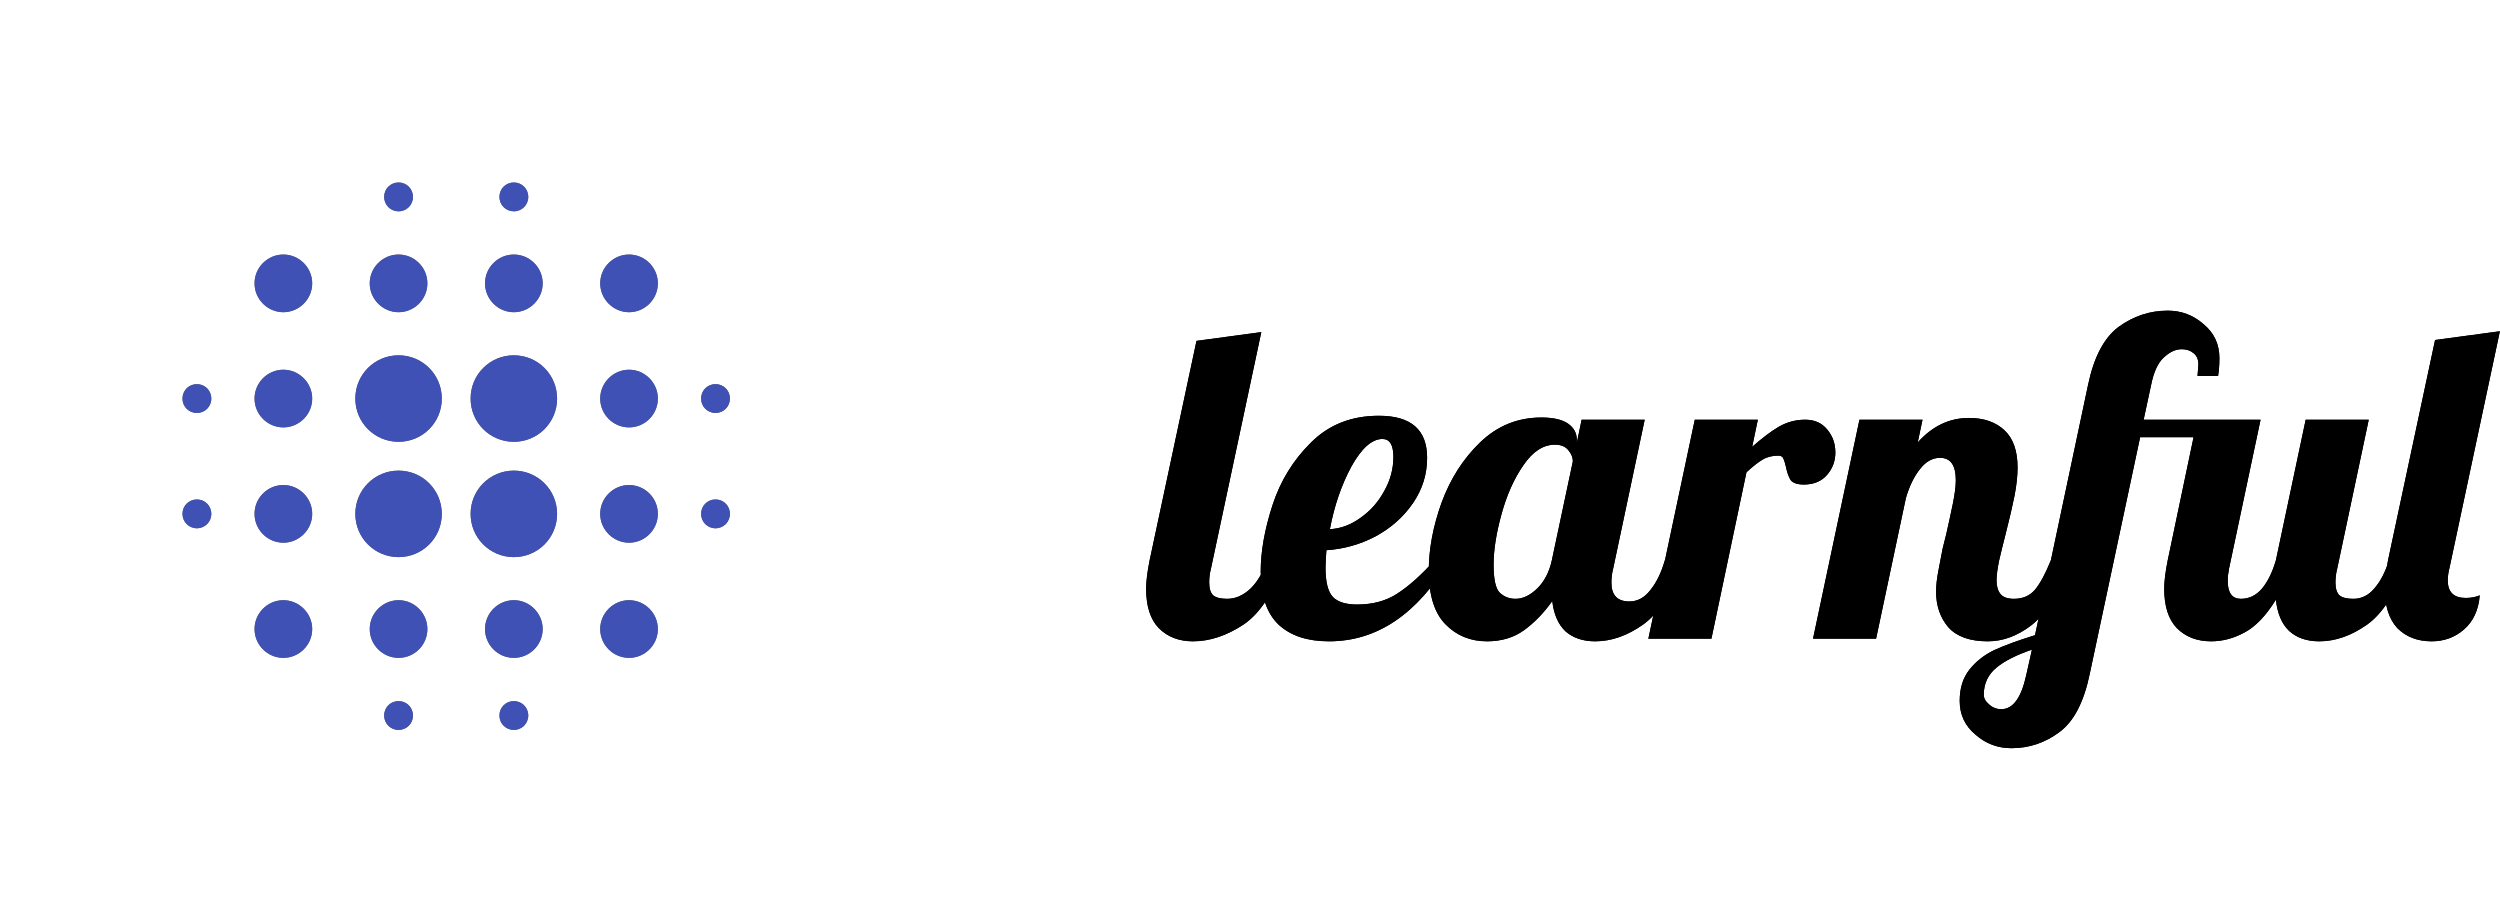 <svg width="137" height="50" viewBox="0 0 137 50" fill="none" xmlns="http://www.w3.org/2000/svg">
<g clip-path="url(#clip0)">
<path d="M15.529 26.58C14.659 26.58 13.949 27.289 13.949 28.16C13.949 29.024 14.658 29.74 15.529 29.74C16.392 29.74 17.109 29.025 17.109 28.16C17.109 27.289 16.392 26.58 15.529 26.58ZM15.529 32.891C14.659 32.891 13.949 33.606 13.949 34.471C13.949 35.341 14.658 36.051 15.529 36.051C16.392 36.051 17.109 35.342 17.109 34.471C17.109 33.608 16.392 32.891 15.529 32.891ZM15.529 20.261C14.659 20.261 13.949 20.976 13.949 21.841C13.949 22.711 14.658 23.421 15.529 23.421C16.392 23.421 17.109 22.712 17.109 21.841C17.109 20.976 16.392 20.261 15.529 20.261ZM10.79 21.051C10.349 21.051 10 21.4 10 21.841C10 22.282 10.349 22.631 10.79 22.631C11.231 22.631 11.58 22.282 11.58 21.841C11.58 21.4 11.23 21.051 10.79 21.051ZM15.529 13.949C14.659 13.949 13.949 14.658 13.949 15.529C13.949 16.392 14.658 17.109 15.529 17.109C16.392 17.109 17.109 16.394 17.109 15.529C17.109 14.659 16.392 13.949 15.529 13.949ZM39.21 22.63C39.651 22.63 40 22.281 40 21.84C40 21.399 39.651 21.05 39.21 21.05C38.769 21.05 38.42 21.399 38.42 21.84C38.42 22.281 38.77 22.63 39.21 22.63ZM28.159 17.109C29.023 17.109 29.739 16.394 29.739 15.529C29.739 14.659 29.024 13.949 28.159 13.949C27.289 13.949 26.579 14.658 26.579 15.529C26.58 16.392 27.289 17.109 28.159 17.109ZM28.159 11.58C28.6 11.58 28.949 11.231 28.949 10.79C28.949 10.349 28.6 10 28.159 10C27.718 10 27.369 10.349 27.369 10.79C27.369 11.231 27.719 11.58 28.159 11.58ZM10.79 27.37C10.349 27.37 10 27.719 10 28.159C10 28.599 10.349 28.949 10.79 28.949C11.231 28.949 11.58 28.6 11.58 28.159C11.58 27.718 11.23 27.37 10.79 27.37ZM21.841 38.42C21.4 38.42 21.051 38.769 21.051 39.21C21.051 39.651 21.4 40 21.841 40C22.282 40 22.631 39.651 22.631 39.21C22.631 38.769 22.281 38.42 21.841 38.42ZM21.841 11.58C22.282 11.58 22.631 11.231 22.631 10.79C22.631 10.349 22.281 10 21.841 10C21.401 10 21.051 10.349 21.051 10.79C21.051 11.231 21.4 11.58 21.841 11.58ZM21.841 17.109C22.711 17.109 23.421 16.394 23.421 15.529C23.421 14.659 22.712 13.949 21.841 13.949C20.977 13.949 20.261 14.658 20.261 15.529C20.261 16.392 20.976 17.109 21.841 17.109ZM21.841 25.79C20.529 25.79 19.471 26.848 19.471 28.16C19.471 29.472 20.529 30.53 21.841 30.53C23.154 30.53 24.211 29.472 24.211 28.16C24.211 26.848 23.152 25.79 21.841 25.79ZM34.471 26.58C33.608 26.58 32.891 27.289 32.891 28.16C32.891 29.024 33.606 29.74 34.471 29.74C35.341 29.74 36.051 29.025 36.051 28.16C36.051 27.289 35.341 26.58 34.471 26.58ZM34.471 32.891C33.608 32.891 32.891 33.606 32.891 34.471C32.891 35.341 33.606 36.051 34.471 36.051C35.341 36.051 36.051 35.342 36.051 34.471C36.051 33.608 35.341 32.891 34.471 32.891ZM34.471 20.261C33.608 20.261 32.891 20.976 32.891 21.841C32.891 22.711 33.606 23.421 34.471 23.421C35.341 23.421 36.051 22.712 36.051 21.841C36.051 20.976 35.341 20.261 34.471 20.261ZM34.471 13.949C33.608 13.949 32.891 14.658 32.891 15.529C32.891 16.392 33.606 17.109 34.471 17.109C35.341 17.109 36.051 16.394 36.051 15.529C36.051 14.659 35.341 13.949 34.471 13.949ZM39.21 27.37C38.769 27.37 38.42 27.719 38.42 28.16C38.42 28.601 38.769 28.95 39.21 28.95C39.651 28.95 40 28.6 40 28.159C40 27.718 39.651 27.37 39.21 27.37ZM28.159 32.891C27.289 32.891 26.579 33.606 26.579 34.471C26.579 35.341 27.288 36.051 28.159 36.051C29.023 36.051 29.739 35.342 29.739 34.471C29.739 33.608 29.024 32.891 28.159 32.891ZM28.159 38.42C27.718 38.42 27.369 38.769 27.369 39.21C27.369 39.651 27.719 40 28.159 40C28.599 40 28.949 39.651 28.949 39.21C28.949 38.769 28.6 38.42 28.159 38.42ZM21.841 19.471C20.529 19.471 19.471 20.529 19.471 21.841C19.471 23.154 20.529 24.211 21.841 24.211C23.154 24.211 24.211 23.154 24.211 21.841C24.211 20.529 23.152 19.471 21.841 19.471ZM21.841 32.891C20.977 32.891 20.261 33.606 20.261 34.471C20.261 35.341 20.976 36.051 21.841 36.051C22.711 36.051 23.421 35.342 23.421 34.471C23.42 33.608 22.711 32.891 21.841 32.891ZM28.159 25.79C26.846 25.79 25.789 26.848 25.789 28.16C25.789 29.472 26.846 30.53 28.159 30.53C29.471 30.53 30.529 29.472 30.529 28.16C30.529 26.848 29.471 25.79 28.159 25.79ZM28.159 19.471C26.846 19.471 25.789 20.529 25.789 21.841C25.789 23.154 26.846 24.211 28.159 24.211C29.471 24.211 30.529 23.154 30.529 21.841C30.529 20.529 29.471 19.471 28.159 19.471Z" fill="#666666"/>
<path d="M15.529 26.58C14.659 26.58 13.949 27.289 13.949 28.16C13.949 29.024 14.658 29.74 15.529 29.74C16.392 29.74 17.109 29.025 17.109 28.16C17.109 27.289 16.392 26.58 15.529 26.58ZM15.529 32.891C14.659 32.891 13.949 33.606 13.949 34.471C13.949 35.341 14.658 36.051 15.529 36.051C16.392 36.051 17.109 35.342 17.109 34.471C17.109 33.608 16.392 32.891 15.529 32.891ZM15.529 20.261C14.659 20.261 13.949 20.976 13.949 21.841C13.949 22.711 14.658 23.421 15.529 23.421C16.392 23.421 17.109 22.712 17.109 21.841C17.109 20.976 16.392 20.261 15.529 20.261ZM10.79 21.051C10.349 21.051 10 21.4 10 21.841C10 22.282 10.349 22.631 10.79 22.631C11.231 22.631 11.58 22.282 11.58 21.841C11.58 21.4 11.23 21.051 10.79 21.051ZM15.529 13.949C14.659 13.949 13.949 14.658 13.949 15.529C13.949 16.392 14.658 17.109 15.529 17.109C16.392 17.109 17.109 16.394 17.109 15.529C17.109 14.659 16.392 13.949 15.529 13.949ZM39.21 22.63C39.651 22.63 40 22.281 40 21.84C40 21.399 39.651 21.05 39.21 21.05C38.769 21.05 38.42 21.399 38.42 21.84C38.42 22.281 38.77 22.63 39.21 22.63ZM28.159 17.109C29.023 17.109 29.739 16.394 29.739 15.529C29.739 14.659 29.024 13.949 28.159 13.949C27.289 13.949 26.579 14.658 26.579 15.529C26.58 16.392 27.289 17.109 28.159 17.109ZM28.159 11.58C28.6 11.58 28.949 11.231 28.949 10.79C28.949 10.349 28.6 10 28.159 10C27.718 10 27.369 10.349 27.369 10.79C27.369 11.231 27.719 11.58 28.159 11.58ZM10.79 27.37C10.349 27.37 10 27.719 10 28.159C10 28.599 10.349 28.949 10.79 28.949C11.231 28.949 11.58 28.6 11.58 28.159C11.58 27.718 11.23 27.37 10.79 27.37ZM21.841 38.42C21.4 38.42 21.051 38.769 21.051 39.21C21.051 39.651 21.4 40 21.841 40C22.282 40 22.631 39.651 22.631 39.21C22.631 38.769 22.281 38.42 21.841 38.42ZM21.841 11.58C22.282 11.58 22.631 11.231 22.631 10.79C22.631 10.349 22.281 10 21.841 10C21.401 10 21.051 10.349 21.051 10.79C21.051 11.231 21.4 11.58 21.841 11.58ZM21.841 17.109C22.711 17.109 23.421 16.394 23.421 15.529C23.421 14.659 22.712 13.949 21.841 13.949C20.977 13.949 20.261 14.658 20.261 15.529C20.261 16.392 20.976 17.109 21.841 17.109ZM21.841 25.79C20.529 25.79 19.471 26.848 19.471 28.16C19.471 29.472 20.529 30.53 21.841 30.53C23.154 30.53 24.211 29.472 24.211 28.16C24.211 26.848 23.152 25.79 21.841 25.79ZM34.471 26.58C33.608 26.58 32.891 27.289 32.891 28.16C32.891 29.024 33.606 29.74 34.471 29.74C35.341 29.74 36.051 29.025 36.051 28.16C36.051 27.289 35.341 26.58 34.471 26.58ZM34.471 32.891C33.608 32.891 32.891 33.606 32.891 34.471C32.891 35.341 33.606 36.051 34.471 36.051C35.341 36.051 36.051 35.342 36.051 34.471C36.051 33.608 35.341 32.891 34.471 32.891ZM34.471 20.261C33.608 20.261 32.891 20.976 32.891 21.841C32.891 22.711 33.606 23.421 34.471 23.421C35.341 23.421 36.051 22.712 36.051 21.841C36.051 20.976 35.341 20.261 34.471 20.261ZM34.471 13.949C33.608 13.949 32.891 14.658 32.891 15.529C32.891 16.392 33.606 17.109 34.471 17.109C35.341 17.109 36.051 16.394 36.051 15.529C36.051 14.659 35.341 13.949 34.471 13.949ZM39.21 27.37C38.769 27.37 38.42 27.719 38.42 28.16C38.42 28.601 38.769 28.95 39.21 28.95C39.651 28.95 40 28.6 40 28.159C40 27.718 39.651 27.37 39.21 27.37ZM28.159 32.891C27.289 32.891 26.579 33.606 26.579 34.471C26.579 35.341 27.288 36.051 28.159 36.051C29.023 36.051 29.739 35.342 29.739 34.471C29.739 33.608 29.024 32.891 28.159 32.891ZM28.159 38.42C27.718 38.42 27.369 38.769 27.369 39.21C27.369 39.651 27.719 40 28.159 40C28.599 40 28.949 39.651 28.949 39.21C28.949 38.769 28.6 38.42 28.159 38.42ZM21.841 19.471C20.529 19.471 19.471 20.529 19.471 21.841C19.471 23.154 20.529 24.211 21.841 24.211C23.154 24.211 24.211 23.154 24.211 21.841C24.211 20.529 23.152 19.471 21.841 19.471ZM21.841 32.891C20.977 32.891 20.261 33.606 20.261 34.471C20.261 35.341 20.976 36.051 21.841 36.051C22.711 36.051 23.421 35.342 23.421 34.471C23.42 33.608 22.711 32.891 21.841 32.891ZM28.159 25.79C26.846 25.79 25.789 26.848 25.789 28.16C25.789 29.472 26.846 30.53 28.159 30.53C29.471 30.53 30.529 29.472 30.529 28.16C30.529 26.848 29.471 25.79 28.159 25.79ZM28.159 19.471C26.846 19.471 25.789 20.529 25.789 21.841C25.789 23.154 26.846 24.211 28.159 24.211C29.471 24.211 30.529 23.154 30.529 21.841C30.529 20.529 29.471 19.471 28.159 19.471Z" fill="#3F51B5"/>
</g>
<path d="M65.376 35.144C64.608 35.144 63.984 34.904 63.504 34.424C63.04 33.944 62.808 33.224 62.808 32.264C62.808 31.864 62.872 31.344 63 30.704L65.568 18.68L69.12 18.2L66.36 31.16C66.296 31.4 66.264 31.656 66.264 31.928C66.264 32.248 66.336 32.48 66.48 32.624C66.64 32.752 66.896 32.816 67.248 32.816C67.712 32.816 68.144 32.624 68.544 32.24C68.944 31.84 69.232 31.328 69.408 30.704H70.416C69.824 32.432 69.064 33.608 68.136 34.232C67.208 34.84 66.288 35.144 65.376 35.144ZM72.83 35.144C71.646 35.144 70.726 34.84 70.07 34.232C69.414 33.608 69.086 32.64 69.086 31.328C69.086 30.224 69.302 29.008 69.734 27.68C70.166 26.352 70.87 25.208 71.846 24.248C72.822 23.272 74.062 22.784 75.566 22.784C77.326 22.784 78.206 23.552 78.206 25.088C78.206 25.984 77.95 26.808 77.438 27.56C76.926 28.312 76.246 28.92 75.398 29.384C74.55 29.832 73.646 30.088 72.686 30.152C72.654 30.632 72.638 30.952 72.638 31.112C72.638 31.896 72.774 32.432 73.046 32.72C73.318 32.992 73.758 33.128 74.366 33.128C75.23 33.128 75.966 32.928 76.574 32.528C77.198 32.128 77.878 31.52 78.614 30.704H79.43C77.654 33.664 75.454 35.144 72.83 35.144ZM72.878 29C73.47 28.968 74.03 28.76 74.558 28.376C75.102 27.992 75.534 27.504 75.854 26.912C76.19 26.32 76.358 25.696 76.358 25.04C76.358 24.384 76.158 24.056 75.758 24.056C75.182 24.056 74.614 24.56 74.054 25.568C73.51 26.576 73.118 27.72 72.878 29ZM81.489 35.144C80.577 35.144 79.817 34.832 79.209 34.208C78.601 33.584 78.297 32.608 78.297 31.28C78.297 30.096 78.529 28.856 78.993 27.56C79.473 26.248 80.177 25.144 81.105 24.248C82.049 23.336 83.169 22.88 84.465 22.88C85.121 22.88 85.609 22.992 85.929 23.216C86.249 23.44 86.409 23.736 86.409 24.104V24.272L86.673 23H90.129L88.401 31.16C88.337 31.4 88.305 31.656 88.305 31.928C88.305 32.616 88.633 32.96 89.289 32.96C89.737 32.96 90.121 32.752 90.441 32.336C90.777 31.92 91.041 31.376 91.233 30.704H92.241C91.649 32.432 90.913 33.608 90.033 34.232C89.169 34.84 88.297 35.144 87.417 35.144C86.745 35.144 86.201 34.96 85.785 34.592C85.385 34.208 85.145 33.656 85.065 32.936C84.601 33.592 84.081 34.128 83.505 34.544C82.945 34.944 82.273 35.144 81.489 35.144ZM83.049 32.816C83.449 32.816 83.841 32.632 84.225 32.264C84.625 31.88 84.897 31.36 85.041 30.704L86.193 25.28C86.193 25.072 86.113 24.872 85.953 24.68C85.793 24.472 85.545 24.368 85.209 24.368C84.569 24.368 83.993 24.744 83.481 25.496C82.969 26.232 82.569 27.128 82.281 28.184C81.993 29.224 81.849 30.144 81.849 30.944C81.849 31.744 81.961 32.256 82.185 32.48C82.425 32.704 82.713 32.816 83.049 32.816ZM92.874 23H96.33L96.018 24.488C96.562 24.008 97.05 23.64 97.482 23.384C97.93 23.128 98.41 23 98.922 23C99.434 23 99.834 23.176 100.122 23.528C100.426 23.88 100.578 24.304 100.578 24.8C100.578 25.264 100.426 25.672 100.122 26.024C99.818 26.376 99.394 26.552 98.85 26.552C98.498 26.552 98.258 26.472 98.13 26.312C98.018 26.136 97.93 25.888 97.866 25.568C97.818 25.36 97.77 25.208 97.722 25.112C97.674 25.016 97.586 24.968 97.458 24.968C97.122 24.968 96.834 25.04 96.594 25.184C96.37 25.312 96.074 25.544 95.706 25.88L93.786 35H90.33L92.874 23ZM108.93 35.144C107.954 35.144 107.234 34.888 106.77 34.376C106.322 33.848 106.098 33.2 106.098 32.432C106.098 32.096 106.138 31.72 106.218 31.304C106.298 30.872 106.378 30.456 106.458 30.056C106.554 29.656 106.618 29.4 106.65 29.288C106.778 28.728 106.898 28.176 107.01 27.632C107.122 27.088 107.178 26.648 107.178 26.312C107.178 25.496 106.89 25.088 106.314 25.088C105.898 25.088 105.53 25.296 105.21 25.712C104.89 26.112 104.634 26.64 104.442 27.296L102.81 35H99.354L101.898 23H105.354L105.09 24.248C105.89 23.352 106.826 22.904 107.898 22.904C108.714 22.904 109.362 23.128 109.842 23.576C110.322 24.024 110.562 24.704 110.562 25.616C110.562 26.08 110.506 26.6 110.394 27.176C110.282 27.736 110.122 28.424 109.914 29.24C109.786 29.736 109.666 30.224 109.554 30.704C109.458 31.168 109.41 31.536 109.41 31.808C109.41 32.128 109.482 32.376 109.626 32.552C109.77 32.728 110.018 32.816 110.37 32.816C110.85 32.816 111.234 32.648 111.522 32.312C111.81 31.96 112.098 31.424 112.386 30.704H113.394C112.802 32.464 112.114 33.648 111.33 34.256C110.562 34.848 109.762 35.144 108.93 35.144ZM110.223 41C109.471 41 108.815 40.752 108.255 40.256C107.679 39.776 107.391 39.16 107.391 38.408C107.391 37.72 107.567 37.152 107.919 36.704C108.271 36.256 108.727 35.896 109.287 35.624C109.847 35.368 110.591 35.096 111.519 34.808L114.423 21.104C114.743 19.568 115.303 18.504 116.103 17.912C116.919 17.32 117.815 17.024 118.791 17.024C119.543 17.024 120.199 17.272 120.759 17.768C121.335 18.248 121.623 18.864 121.623 19.616C121.623 19.984 121.599 20.312 121.551 20.6H120.423C120.455 20.248 120.471 20.032 120.471 19.952C120.471 19.696 120.383 19.496 120.207 19.352C120.031 19.208 119.815 19.136 119.559 19.136C119.223 19.136 118.895 19.288 118.575 19.592C118.255 19.88 118.023 20.384 117.879 21.104L117.471 23H123.879L122.151 31.16C122.103 31.4 122.079 31.624 122.079 31.832C122.079 32.488 122.319 32.816 122.799 32.816C123.247 32.816 123.631 32.632 123.951 32.264C124.271 31.88 124.527 31.36 124.719 30.704L126.351 23H129.807L128.079 31.16C128.015 31.4 127.983 31.656 127.983 31.928C127.983 32.248 128.055 32.48 128.199 32.624C128.359 32.752 128.615 32.816 128.967 32.816C129.415 32.816 129.799 32.624 130.119 32.24C130.455 31.856 130.719 31.344 130.911 30.704H131.919C131.327 32.432 130.591 33.608 129.711 34.232C128.847 34.84 127.975 35.144 127.095 35.144C126.407 35.144 125.855 34.952 125.439 34.568C125.039 34.184 124.799 33.616 124.719 32.864C124.175 33.744 123.599 34.344 122.991 34.664C122.399 34.984 121.791 35.144 121.167 35.144C120.399 35.144 119.775 34.904 119.295 34.424C118.831 33.944 118.599 33.224 118.599 32.264C118.599 31.864 118.663 31.344 118.791 30.704L120.207 23.96H117.279L114.519 36.92C114.199 38.472 113.647 39.536 112.863 40.112C112.079 40.704 111.199 41 110.223 41ZM109.671 38.864C110.311 38.864 110.767 38.24 111.039 36.992L111.351 35.6C110.503 35.888 109.855 36.216 109.407 36.584C108.943 36.968 108.711 37.464 108.711 38.072C108.711 38.264 108.807 38.44 108.999 38.6C109.191 38.776 109.415 38.864 109.671 38.864ZM133.25 35.144C132.482 35.144 131.858 34.904 131.378 34.424C130.914 33.928 130.682 33.192 130.682 32.216C130.682 31.816 130.746 31.296 130.874 30.656L133.442 18.632L136.994 18.152L134.234 31.112C134.17 31.352 134.138 31.584 134.138 31.808C134.138 32.448 134.466 32.768 135.122 32.768C135.41 32.768 135.666 32.72 135.89 32.624C135.826 33.424 135.538 34.048 135.026 34.496C134.53 34.928 133.938 35.144 133.25 35.144Z" fill="black"/>
<path d="M65.376 35.144C64.608 35.144 63.984 34.904 63.504 34.424C63.04 33.944 62.808 33.224 62.808 32.264C62.808 31.864 62.872 31.344 63 30.704L65.568 18.68L69.12 18.2L66.36 31.16C66.296 31.4 66.264 31.656 66.264 31.928C66.264 32.248 66.336 32.48 66.48 32.624C66.64 32.752 66.896 32.816 67.248 32.816C67.712 32.816 68.144 32.624 68.544 32.24C68.944 31.84 69.232 31.328 69.408 30.704H70.416C69.824 32.432 69.064 33.608 68.136 34.232C67.208 34.84 66.288 35.144 65.376 35.144ZM72.83 35.144C71.646 35.144 70.726 34.84 70.07 34.232C69.414 33.608 69.086 32.64 69.086 31.328C69.086 30.224 69.302 29.008 69.734 27.68C70.166 26.352 70.87 25.208 71.846 24.248C72.822 23.272 74.062 22.784 75.566 22.784C77.326 22.784 78.206 23.552 78.206 25.088C78.206 25.984 77.95 26.808 77.438 27.56C76.926 28.312 76.246 28.92 75.398 29.384C74.55 29.832 73.646 30.088 72.686 30.152C72.654 30.632 72.638 30.952 72.638 31.112C72.638 31.896 72.774 32.432 73.046 32.72C73.318 32.992 73.758 33.128 74.366 33.128C75.23 33.128 75.966 32.928 76.574 32.528C77.198 32.128 77.878 31.52 78.614 30.704H79.43C77.654 33.664 75.454 35.144 72.83 35.144ZM72.878 29C73.47 28.968 74.03 28.76 74.558 28.376C75.102 27.992 75.534 27.504 75.854 26.912C76.19 26.32 76.358 25.696 76.358 25.04C76.358 24.384 76.158 24.056 75.758 24.056C75.182 24.056 74.614 24.56 74.054 25.568C73.51 26.576 73.118 27.72 72.878 29ZM81.489 35.144C80.577 35.144 79.817 34.832 79.209 34.208C78.601 33.584 78.297 32.608 78.297 31.28C78.297 30.096 78.529 28.856 78.993 27.56C79.473 26.248 80.177 25.144 81.105 24.248C82.049 23.336 83.169 22.88 84.465 22.88C85.121 22.88 85.609 22.992 85.929 23.216C86.249 23.44 86.409 23.736 86.409 24.104V24.272L86.673 23H90.129L88.401 31.16C88.337 31.4 88.305 31.656 88.305 31.928C88.305 32.616 88.633 32.96 89.289 32.96C89.737 32.96 90.121 32.752 90.441 32.336C90.777 31.92 91.041 31.376 91.233 30.704H92.241C91.649 32.432 90.913 33.608 90.033 34.232C89.169 34.84 88.297 35.144 87.417 35.144C86.745 35.144 86.201 34.96 85.785 34.592C85.385 34.208 85.145 33.656 85.065 32.936C84.601 33.592 84.081 34.128 83.505 34.544C82.945 34.944 82.273 35.144 81.489 35.144ZM83.049 32.816C83.449 32.816 83.841 32.632 84.225 32.264C84.625 31.88 84.897 31.36 85.041 30.704L86.193 25.28C86.193 25.072 86.113 24.872 85.953 24.68C85.793 24.472 85.545 24.368 85.209 24.368C84.569 24.368 83.993 24.744 83.481 25.496C82.969 26.232 82.569 27.128 82.281 28.184C81.993 29.224 81.849 30.144 81.849 30.944C81.849 31.744 81.961 32.256 82.185 32.48C82.425 32.704 82.713 32.816 83.049 32.816ZM92.874 23H96.33L96.018 24.488C96.562 24.008 97.05 23.64 97.482 23.384C97.93 23.128 98.41 23 98.922 23C99.434 23 99.834 23.176 100.122 23.528C100.426 23.88 100.578 24.304 100.578 24.8C100.578 25.264 100.426 25.672 100.122 26.024C99.818 26.376 99.394 26.552 98.85 26.552C98.498 26.552 98.258 26.472 98.13 26.312C98.018 26.136 97.93 25.888 97.866 25.568C97.818 25.36 97.77 25.208 97.722 25.112C97.674 25.016 97.586 24.968 97.458 24.968C97.122 24.968 96.834 25.04 96.594 25.184C96.37 25.312 96.074 25.544 95.706 25.88L93.786 35H90.33L92.874 23ZM108.93 35.144C107.954 35.144 107.234 34.888 106.77 34.376C106.322 33.848 106.098 33.2 106.098 32.432C106.098 32.096 106.138 31.72 106.218 31.304C106.298 30.872 106.378 30.456 106.458 30.056C106.554 29.656 106.618 29.4 106.65 29.288C106.778 28.728 106.898 28.176 107.01 27.632C107.122 27.088 107.178 26.648 107.178 26.312C107.178 25.496 106.89 25.088 106.314 25.088C105.898 25.088 105.53 25.296 105.21 25.712C104.89 26.112 104.634 26.64 104.442 27.296L102.81 35H99.354L101.898 23H105.354L105.09 24.248C105.89 23.352 106.826 22.904 107.898 22.904C108.714 22.904 109.362 23.128 109.842 23.576C110.322 24.024 110.562 24.704 110.562 25.616C110.562 26.08 110.506 26.6 110.394 27.176C110.282 27.736 110.122 28.424 109.914 29.24C109.786 29.736 109.666 30.224 109.554 30.704C109.458 31.168 109.41 31.536 109.41 31.808C109.41 32.128 109.482 32.376 109.626 32.552C109.77 32.728 110.018 32.816 110.37 32.816C110.85 32.816 111.234 32.648 111.522 32.312C111.81 31.96 112.098 31.424 112.386 30.704H113.394C112.802 32.464 112.114 33.648 111.33 34.256C110.562 34.848 109.762 35.144 108.93 35.144ZM110.223 41C109.471 41 108.815 40.752 108.255 40.256C107.679 39.776 107.391 39.16 107.391 38.408C107.391 37.72 107.567 37.152 107.919 36.704C108.271 36.256 108.727 35.896 109.287 35.624C109.847 35.368 110.591 35.096 111.519 34.808L114.423 21.104C114.743 19.568 115.303 18.504 116.103 17.912C116.919 17.32 117.815 17.024 118.791 17.024C119.543 17.024 120.199 17.272 120.759 17.768C121.335 18.248 121.623 18.864 121.623 19.616C121.623 19.984 121.599 20.312 121.551 20.6H120.423C120.455 20.248 120.471 20.032 120.471 19.952C120.471 19.696 120.383 19.496 120.207 19.352C120.031 19.208 119.815 19.136 119.559 19.136C119.223 19.136 118.895 19.288 118.575 19.592C118.255 19.88 118.023 20.384 117.879 21.104L117.471 23H123.879L122.151 31.16C122.103 31.4 122.079 31.624 122.079 31.832C122.079 32.488 122.319 32.816 122.799 32.816C123.247 32.816 123.631 32.632 123.951 32.264C124.271 31.88 124.527 31.36 124.719 30.704L126.351 23H129.807L128.079 31.16C128.015 31.4 127.983 31.656 127.983 31.928C127.983 32.248 128.055 32.48 128.199 32.624C128.359 32.752 128.615 32.816 128.967 32.816C129.415 32.816 129.799 32.624 130.119 32.24C130.455 31.856 130.719 31.344 130.911 30.704H131.919C131.327 32.432 130.591 33.608 129.711 34.232C128.847 34.84 127.975 35.144 127.095 35.144C126.407 35.144 125.855 34.952 125.439 34.568C125.039 34.184 124.799 33.616 124.719 32.864C124.175 33.744 123.599 34.344 122.991 34.664C122.399 34.984 121.791 35.144 121.167 35.144C120.399 35.144 119.775 34.904 119.295 34.424C118.831 33.944 118.599 33.224 118.599 32.264C118.599 31.864 118.663 31.344 118.791 30.704L120.207 23.96H117.279L114.519 36.92C114.199 38.472 113.647 39.536 112.863 40.112C112.079 40.704 111.199 41 110.223 41ZM109.671 38.864C110.311 38.864 110.767 38.24 111.039 36.992L111.351 35.6C110.503 35.888 109.855 36.216 109.407 36.584C108.943 36.968 108.711 37.464 108.711 38.072C108.711 38.264 108.807 38.44 108.999 38.6C109.191 38.776 109.415 38.864 109.671 38.864ZM133.25 35.144C132.482 35.144 131.858 34.904 131.378 34.424C130.914 33.928 130.682 33.192 130.682 32.216C130.682 31.816 130.746 31.296 130.874 30.656L133.442 18.632L136.994 18.152L134.234 31.112C134.17 31.352 134.138 31.584 134.138 31.808C134.138 32.448 134.466 32.768 135.122 32.768C135.41 32.768 135.666 32.72 135.89 32.624C135.826 33.424 135.538 34.048 135.026 34.496C134.53 34.928 133.938 35.144 133.25 35.144Z" fill="black"/>
<defs>
<clipPath id="clip0">
<rect width="30" height="30" fill="white" transform="translate(10 10)"/>
</clipPath>
</defs>
</svg>
